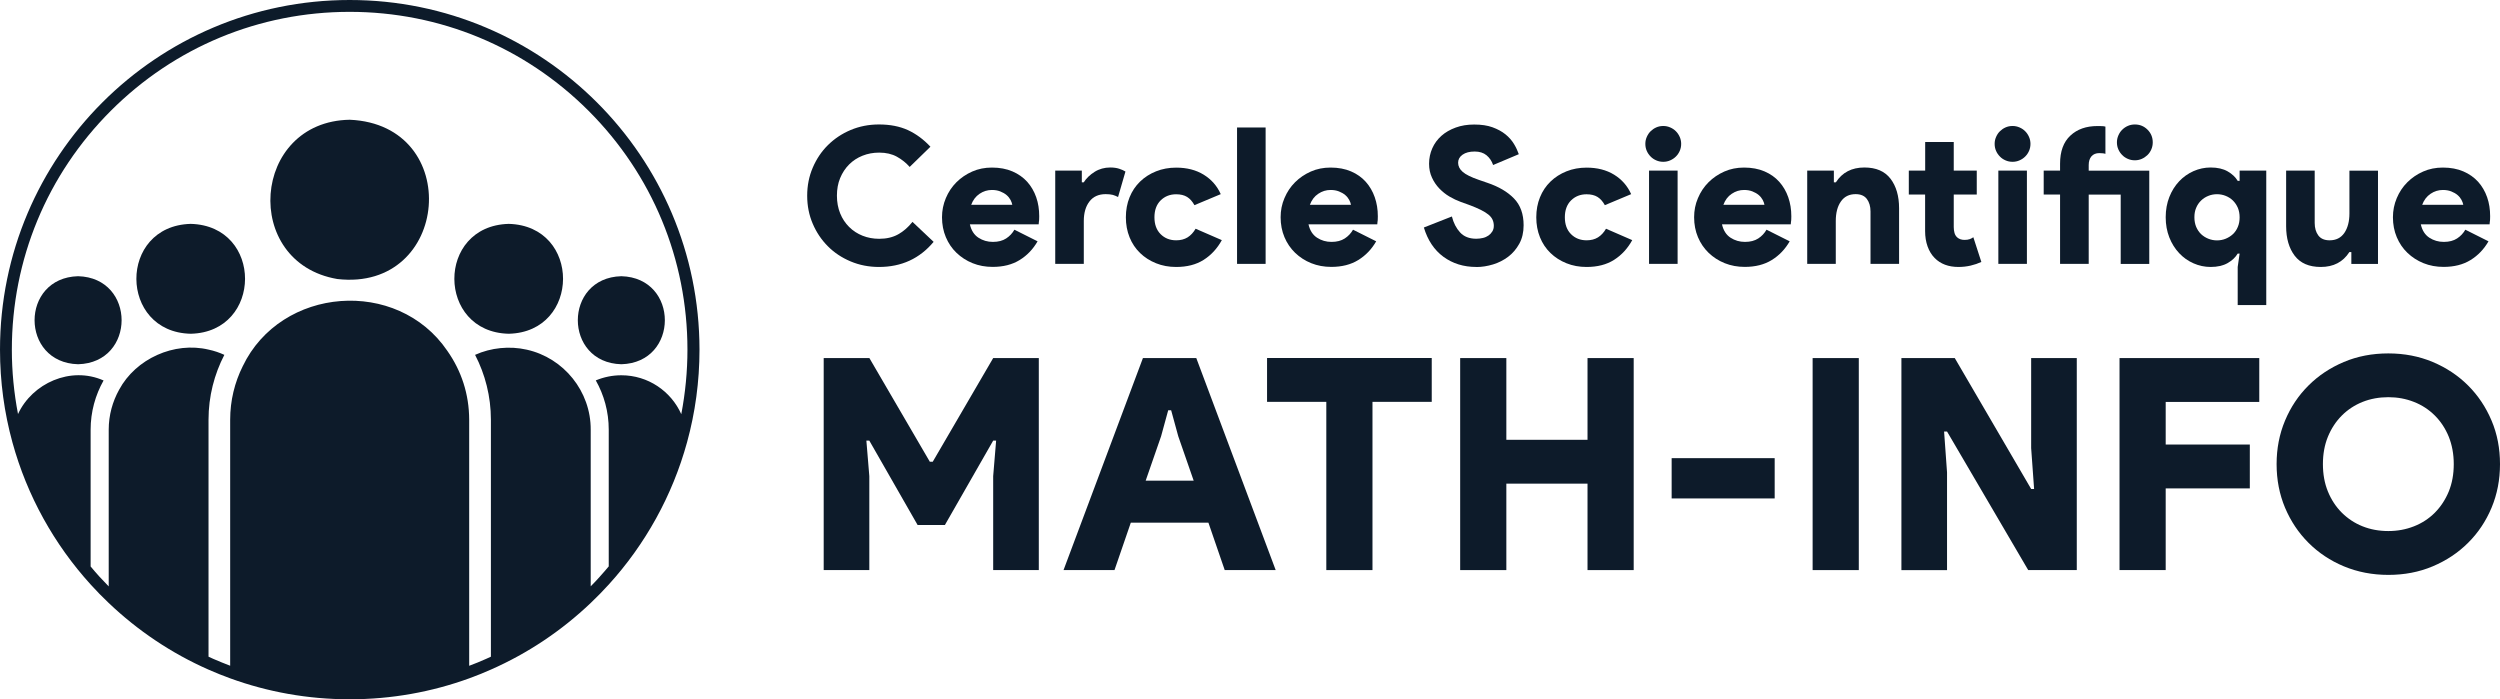 <?xml version="1.0" encoding="UTF-8"?>
<svg id="Calque_1" data-name="Calque 1" xmlns="http://www.w3.org/2000/svg" viewBox="0 0 364.94 102.09">
  <defs>
    <style>
      .cls-1 {
        fill: #0d1b2a;
      }
    </style>
  </defs>
  <g>
    <path class="cls-1" d="M90.7,40.32c-8.47.22-8.47,12.63,0,12.85,8.47-.22,8.47-12.63,0-12.85Z"/>
    <path class="cls-1" d="M74.26,32.68c-10.63.29-10.53,15.8,0,16.04,10.53-.24,10.62-15.76,0-16.04Z"/>
    <path class="cls-1" d="M11.4,40.32c-8.47.22-8.47,12.63,0,12.85,8.47-.22,8.47-12.63,0-12.85Z"/>
    <path class="cls-1" d="M27.84,32.68c-10.63.29-10.52,15.81,0,16.04,10.53-.24,10.62-15.76,0-16.04Z"/>
    <path class="cls-1" d="M51.05,17.48c-14.36.25-15.83,20.86-1.81,23.25,16.49,1.9,18.48-22.53,1.81-23.25Z"/>
    <path class="cls-1" d="M51.04,0C22.85,0,0,22.85,0,51.04,0,55.72.63,60.26,1.81,64.56c2.15,7.84,6.11,14.91,11.42,20.76.84.93,1.72,1.83,2.64,2.7,4.23,4.03,9.15,7.34,14.57,9.73,1.04.46,2.09.88,3.16,1.27,5.44,1.98,11.32,3.06,17.45,3.06s12-1.08,17.45-3.06c1.08-.39,2.13-.82,3.17-1.28,5.42-2.39,10.34-5.7,14.57-9.73.92-.87,1.79-1.77,2.64-2.7,5.31-5.85,9.27-12.93,11.42-20.77,1.18-4.3,1.81-8.83,1.81-13.51C102.09,22.85,79.23,0,51.04,0ZM87.58,84.16c-.44.49-.89.97-1.35,1.43v-22.87c.03-5.57-3.92-10.48-9.35-11.68-2.48-.56-5.22-.29-7.53.76,1.47,2.83,2.31,6.06,2.31,9.47v34.59c-.23.11-.47.22-.7.32-.78.35-1.61.69-2.47,1.01,0-11.96,0-34.9,0-35.92-.01-3.73-1.13-7.13-3.2-10.07-7.29-10.7-24.27-9.4-29.86,2.27-1.17,2.35-1.83,5-1.83,7.8,0,1.1,0,23.97,0,35.91-.81-.31-1.64-.64-2.46-1-.23-.1-.47-.21-.7-.32v-34.59c0-3.41.84-6.63,2.31-9.47-.72-.33-1.48-.59-2.28-.76-5.05-1.21-10.65,1.33-13.08,5.85-.96,1.73-1.52,3.71-1.52,5.83v22.88c-.46-.47-.92-.95-1.36-1.43-.44-.48-.86-.98-1.28-1.48v-19.96c0-2.61.69-5.06,1.89-7.19-4.82-2.14-10.42.42-12.49,4.9-.59-3.08-.9-6.23-.9-9.39,0-13.17,5.13-25.55,14.44-34.87C25.49,6.86,37.87,1.73,51.04,1.73s25.55,5.13,34.87,14.44c9.31,9.31,14.44,21.7,14.44,34.87,0,3.18-.31,6.33-.9,9.42-1.49-3.35-4.85-5.68-8.75-5.68-1.32,0-2.58.27-3.73.75,1.2,2.12,1.89,4.57,1.89,7.19v19.96c-.42.5-.85,1-1.29,1.48Z"/>
  </g>
  <g>
    <g>
      <path class="cls-1" d="M136.29,35.3c-2.04,2.45-4.7,3.67-7.98,3.67-1.48,0-2.86-.27-4.14-.81-1.28-.54-2.39-1.27-3.32-2.21-.94-.94-1.67-2.03-2.21-3.29-.54-1.26-.81-2.62-.81-4.09s.27-2.83.81-4.09c.54-1.26,1.27-2.36,2.21-3.29s2.04-1.67,3.32-2.21c1.28-.54,2.66-.81,4.14-.81,1.63,0,3.04.28,4.24.83,1.2.56,2.28,1.36,3.27,2.42l-3.03,2.95c-.52-.59-1.14-1.09-1.86-1.49-.72-.4-1.58-.6-2.59-.6-.87,0-1.68.15-2.43.45-.75.3-1.4.72-1.96,1.28-.56.56-.99,1.22-1.31,1.99-.32.77-.47,1.63-.47,2.57s.16,1.8.47,2.57c.31.77.75,1.43,1.31,1.99s1.21.98,1.96,1.28c.75.3,1.56.45,2.43.45,1.06,0,1.97-.21,2.75-.64.78-.43,1.48-1.04,2.11-1.83l3.09,2.92Z"/>
      <path class="cls-1" d="M151.47,35.21c-.67,1.17-1.54,2.08-2.63,2.75-1.08.67-2.4,1-3.93,1-1.06,0-2.04-.18-2.93-.54-.9-.36-1.68-.87-2.35-1.51s-1.19-1.41-1.56-2.29c-.37-.88-.56-1.85-.56-2.91,0-.98.19-1.91.56-2.79.37-.88.88-1.65,1.54-2.31s1.43-1.18,2.31-1.57c.88-.39,1.84-.58,2.88-.58,1.13,0,2.13.19,2.99.56.86.37,1.58.88,2.16,1.52.57.64,1.01,1.39,1.31,2.25.3.86.44,1.78.44,2.77,0,.15,0,.3-.01.44,0,.15-.02.28-.04.39-.02.13-.03.25-.03.36h-10.04c.2.89.62,1.54,1.25,1.95.63.41,1.33.61,2.11.61s1.42-.17,1.93-.5c.51-.33.91-.76,1.21-1.28l3.39,1.7ZM147.77,29.9c-.04-.22-.12-.46-.26-.72-.14-.26-.33-.5-.58-.71-.25-.21-.56-.39-.92-.53s-.76-.21-1.21-.21c-.65,0-1.25.18-1.81.56s-.96.91-1.22,1.61h6.01Z"/>
      <path class="cls-1" d="M154.03,24.9h3.89v1.72h.28c.37-.59.9-1.1,1.58-1.53s1.45-.64,2.28-.64c.5,0,.94.06,1.31.18.37.12.68.26.92.41l-1.08,3.72c-.24-.13-.5-.23-.76-.31-.27-.07-.62-.11-1.04-.11-1.04,0-1.83.36-2.38,1.08s-.82,1.67-.82,2.84v6.26h-4.17v-13.62Z"/>
      <path class="cls-1" d="M178.36,35.05c-.67,1.22-1.55,2.18-2.65,2.88-1.1.7-2.44,1.04-4.02,1.04-1.06,0-2.04-.18-2.93-.54-.9-.36-1.68-.86-2.34-1.5-.66-.64-1.17-1.4-1.53-2.29-.36-.89-.54-1.86-.54-2.92s.18-2.03.54-2.92c.36-.89.87-1.65,1.53-2.29.66-.64,1.44-1.14,2.34-1.5.9-.36,1.88-.54,2.93-.54,1.56,0,2.9.34,4.02,1.03,1.12.69,1.95,1.63,2.49,2.84l-3.84,1.61c-.3-.54-.65-.94-1.07-1.2-.42-.26-.95-.39-1.6-.39-.91,0-1.66.3-2.27.9-.6.6-.9,1.42-.9,2.46s.3,1.86.9,2.46c.6.6,1.36.9,2.27.9.65,0,1.2-.14,1.67-.43.46-.29.85-.71,1.17-1.26l3.84,1.67Z"/>
      <path class="cls-1" d="M180.58,38.52v-19.91h4.17v19.91h-4.17Z"/>
      <path class="cls-1" d="M200.9,35.21c-.67,1.17-1.54,2.08-2.63,2.75-1.08.67-2.4,1-3.93,1-1.06,0-2.03-.18-2.93-.54-.9-.36-1.68-.87-2.35-1.51-.67-.65-1.19-1.41-1.56-2.29-.37-.88-.56-1.85-.56-2.91,0-.98.18-1.91.56-2.79.37-.88.88-1.65,1.54-2.31.66-.66,1.43-1.18,2.31-1.57.88-.39,1.84-.58,2.88-.58,1.13,0,2.13.19,2.99.56.86.37,1.58.88,2.15,1.52s1.01,1.39,1.31,2.25c.3.86.45,1.78.45,2.77,0,.15,0,.3-.01.44,0,.15-.02.28-.04.39-.02.13-.03.25-.03.36h-10.04c.2.89.62,1.54,1.25,1.95.63.41,1.33.61,2.11.61s1.42-.17,1.93-.5.91-.76,1.21-1.28l3.39,1.7ZM197.21,29.9c-.04-.22-.12-.46-.26-.72s-.33-.5-.58-.71-.56-.39-.92-.53c-.36-.14-.76-.21-1.21-.21-.65,0-1.25.18-1.81.56-.56.37-.96.91-1.22,1.61h6Z"/>
      <path class="cls-1" d="M215.5,38.97c-1.85,0-3.45-.5-4.8-1.49-1.34-.99-2.29-2.41-2.85-4.27l4.09-1.61c.24.95.64,1.72,1.2,2.33.56.61,1.34.92,2.36.92.33,0,.65-.04.96-.11.31-.07.57-.19.81-.35.23-.16.42-.36.57-.6.15-.24.22-.52.22-.83s-.06-.61-.18-.88c-.12-.27-.32-.52-.6-.75-.28-.23-.65-.46-1.11-.69-.46-.23-1.05-.48-1.75-.74l-1.22-.44c-.52-.19-1.05-.44-1.6-.76s-1.04-.72-1.49-1.18c-.44-.46-.81-1-1.08-1.6-.28-.6-.42-1.27-.42-2.02,0-.8.16-1.55.47-2.25.31-.71.76-1.31,1.33-1.82s1.27-.91,2.09-1.21c.82-.3,1.71-.44,2.7-.44,1.04,0,1.93.13,2.67.4s1.37.61,1.89,1.03.93.89,1.24,1.4.54,1.02.71,1.5l-3.75,1.58c-.2-.59-.53-1.07-.97-1.43-.44-.36-1.02-.54-1.72-.54-.74,0-1.33.15-1.77.46s-.65.7-.65,1.18.22.95.67,1.33c.44.39,1.23.78,2.36,1.17l1.22.42c1.69.57,2.99,1.34,3.92,2.31s1.39,2.26,1.39,3.89c0,1.04-.21,1.94-.63,2.7-.42.76-.95,1.39-1.61,1.89-.66.5-1.4.88-2.22,1.13-.83.25-1.64.38-2.43.38Z"/>
      <path class="cls-1" d="M238.27,35.05c-.67,1.22-1.55,2.18-2.65,2.88-1.1.7-2.44,1.04-4.02,1.04-1.06,0-2.04-.18-2.93-.54-.9-.36-1.68-.86-2.34-1.5-.66-.64-1.17-1.4-1.53-2.29-.36-.89-.54-1.86-.54-2.92s.18-2.03.54-2.92c.36-.89.87-1.65,1.53-2.29.66-.64,1.44-1.14,2.34-1.5.9-.36,1.88-.54,2.93-.54,1.56,0,2.9.34,4.02,1.03,1.12.69,1.95,1.63,2.49,2.84l-3.84,1.61c-.3-.54-.65-.94-1.07-1.2-.42-.26-.95-.39-1.6-.39-.91,0-1.66.3-2.27.9-.6.6-.9,1.42-.9,2.46s.3,1.86.9,2.46c.6.6,1.36.9,2.27.9.65,0,1.2-.14,1.67-.43.46-.29.85-.71,1.17-1.26l3.84,1.67Z"/>
      <path class="cls-1" d="M242.8,23.62c-.37,0-.71-.07-1.03-.21-.32-.14-.59-.32-.82-.56-.23-.23-.42-.5-.56-.82-.14-.31-.21-.66-.21-1.03s.07-.69.21-1.01c.14-.32.32-.6.56-.83s.5-.42.82-.56c.31-.14.66-.21,1.03-.21.35,0,.69.07,1.01.21s.6.32.83.56c.23.23.42.51.56.83.14.32.21.66.21,1.01,0,.37-.07.71-.21,1.03-.14.32-.33.59-.56.82-.23.23-.51.42-.83.56-.32.14-.66.21-1.01.21ZM240.72,38.52v-13.62h4.17v13.62h-4.17Z"/>
      <path class="cls-1" d="M261.26,35.21c-.67,1.17-1.54,2.08-2.63,2.75-1.08.67-2.4,1-3.93,1-1.06,0-2.03-.18-2.93-.54-.9-.36-1.68-.87-2.35-1.51-.67-.65-1.19-1.41-1.56-2.29-.37-.88-.56-1.85-.56-2.91,0-.98.18-1.91.56-2.79.37-.88.88-1.65,1.54-2.31.66-.66,1.43-1.18,2.31-1.57.88-.39,1.84-.58,2.88-.58,1.13,0,2.13.19,2.99.56.86.37,1.58.88,2.15,1.52s1.01,1.39,1.31,2.25c.3.86.45,1.78.45,2.77,0,.15,0,.3-.01.44,0,.15-.02.28-.04.39-.02.13-.03.25-.03.36h-10.04c.2.89.62,1.54,1.25,1.95.63.41,1.33.61,2.11.61s1.42-.17,1.93-.5.91-.76,1.21-1.28l3.39,1.7ZM257.57,29.9c-.04-.22-.12-.46-.26-.72s-.33-.5-.58-.71-.56-.39-.92-.53c-.36-.14-.76-.21-1.21-.21-.65,0-1.25.18-1.81.56-.56.37-.96.91-1.22,1.61h6Z"/>
      <path class="cls-1" d="M267.71,26.62h.28c.93-1.45,2.32-2.17,4.17-2.17,1.71,0,2.97.55,3.81,1.64.83,1.09,1.25,2.53,1.25,4.31v8.12h-4.17v-7.65c0-.74-.18-1.35-.53-1.82-.35-.47-.9-.71-1.64-.71-.95,0-1.66.36-2.16,1.08s-.74,1.67-.74,2.84v6.26h-4.17v-13.62h3.89v1.72Z"/>
      <path class="cls-1" d="M281.03,28.4h-2.39v-3.5h2.39v-4.17h4.17v4.17h3.36v3.5h-3.36v4.75c0,.31.04.59.11.85s.2.47.39.65c.28.25.64.37,1.08.37.3,0,.55-.04.75-.11s.38-.17.53-.28l1.17,3.61c-.48.22-1,.4-1.56.53-.56.13-1.15.2-1.78.2-1.46,0-2.62-.44-3.48-1.31-.44-.45-.79-1.02-1.03-1.69-.24-.67-.36-1.42-.36-2.23v-5.34Z"/>
      <path class="cls-1" d="M293.79,23.62c-.37,0-.71-.07-1.03-.21-.32-.14-.59-.32-.82-.56-.23-.23-.42-.5-.56-.82-.14-.31-.21-.66-.21-1.03s.07-.69.21-1.01c.14-.32.32-.6.56-.83s.5-.42.82-.56c.31-.14.66-.21,1.03-.21.35,0,.69.07,1.01.21s.6.32.83.56c.23.23.42.51.56.83.14.32.21.66.21,1.01,0,.37-.07.71-.21,1.03-.14.32-.33.59-.56.82-.23.23-.51.42-.83.56-.32.14-.66.21-1.01.21ZM291.71,38.52v-13.62h4.17v13.62h-4.17Z"/>
      <path class="cls-1" d="M304.89,38.52h-4.17v-10.12h-2.39v-3.5h2.39v-1c0-1.8.5-3.17,1.5-4.1,1-.94,2.32-1.4,3.95-1.4.28,0,.5,0,.68.01s.34.03.49.07v3.98c-.09-.04-.21-.06-.36-.08s-.32-.03-.53-.03c-.5,0-.88.16-1.15.47-.27.32-.4.74-.4,1.28v.81h8.84v13.62h-4.17v-10.12h-4.67v10.12ZM311.64,23.4c-.37,0-.71-.07-1.03-.21-.32-.14-.59-.32-.82-.56-.23-.23-.42-.5-.56-.82-.14-.31-.21-.66-.21-1.03,0-.35.07-.69.21-1.01.14-.32.32-.6.56-.83.23-.23.5-.42.82-.56.31-.14.66-.21,1.03-.21.72,0,1.34.25,1.85.76.51.51.76,1.13.76,1.85,0,.37-.07.71-.21,1.03-.14.32-.32.59-.56.82s-.51.42-.83.56c-.32.14-.66.21-1.01.21Z"/>
      <path class="cls-1" d="M326.93,24.9h3.89v19.63h-4.17v-5.56l.28-1.95h-.28c-.32.54-.8,1-1.46,1.38-.66.38-1.49.57-2.49.57-.87,0-1.71-.18-2.5-.53-.8-.35-1.5-.85-2.1-1.49-.6-.64-1.08-1.4-1.43-2.29-.35-.89-.53-1.87-.53-2.95s.18-2.06.53-2.95c.35-.89.83-1.65,1.43-2.29.6-.64,1.3-1.13,2.1-1.49.8-.35,1.63-.53,2.5-.53,1,0,1.83.19,2.49.57.66.38,1.14.84,1.46,1.38h.28v-1.5ZM323.63,28.35c-.45,0-.87.08-1.26.24-.4.16-.75.38-1.06.68-.31.3-.55.65-.72,1.06-.18.41-.26.87-.26,1.39s.09.99.26,1.4c.18.42.42.77.72,1.06.31.29.66.51,1.06.67.4.16.82.24,1.26.24s.87-.08,1.26-.24.75-.38,1.06-.67c.31-.29.55-.64.72-1.06.18-.42.26-.89.26-1.4s-.09-.98-.26-1.39c-.18-.41-.42-.76-.72-1.06-.31-.3-.66-.52-1.06-.68s-.82-.24-1.26-.24Z"/>
      <path class="cls-1" d="M343.23,36.8h-.28c-.93,1.45-2.32,2.17-4.17,2.17-1.71,0-2.98-.55-3.81-1.64s-1.25-2.53-1.25-4.31v-8.12h4.17v7.65c0,.74.18,1.35.53,1.82.35.47.9.71,1.64.71.95,0,1.66-.36,2.16-1.08.49-.72.74-1.67.74-2.84v-6.25h4.17v13.62h-3.89v-1.72Z"/>
      <path class="cls-1" d="M363.27,35.21c-.67,1.17-1.54,2.08-2.63,2.75-1.08.67-2.4,1-3.93,1-1.06,0-2.04-.18-2.93-.54-.9-.36-1.68-.87-2.35-1.51s-1.19-1.41-1.56-2.29c-.37-.88-.56-1.85-.56-2.91,0-.98.19-1.91.56-2.79.37-.88.88-1.65,1.54-2.31s1.43-1.18,2.31-1.57c.88-.39,1.84-.58,2.88-.58,1.13,0,2.13.19,2.99.56.86.37,1.58.88,2.16,1.52.57.64,1.01,1.39,1.31,2.25.3.86.44,1.78.44,2.77,0,.15,0,.3-.01.44,0,.15-.02.28-.04.39-.02.13-.03.25-.03.36h-10.04c.2.89.62,1.54,1.25,1.95.63.41,1.33.61,2.11.61s1.42-.17,1.93-.5c.51-.33.91-.76,1.21-1.28l3.39,1.7ZM359.58,29.9c-.04-.22-.12-.46-.26-.72-.14-.26-.33-.5-.58-.71-.25-.21-.56-.39-.92-.53s-.76-.21-1.21-.21c-.65,0-1.25.18-1.81.56s-.96.91-1.22,1.61h6.01Z"/>
    </g>
    <g>
      <path class="cls-1" d="M120.25,52.27h6.66l8.82,15.13h.43l8.82-15.13h6.66v30.95h-6.66v-13.71l.43-5.19h-.43l-7.05,12.32h-3.98l-7.05-12.32h-.43l.43,5.19v13.71h-6.66v-30.95Z"/>
      <path class="cls-1" d="M166.85,52.27h7.78l11.59,30.95h-7.44l-2.38-6.92h-11.33l-2.38,6.92h-7.44l11.59-30.95ZM174.25,70.17l-2.25-6.48-1.04-3.8h-.43l-1.04,3.8-2.25,6.48h7Z"/>
      <path class="cls-1" d="M193.61,83.22v-24.56h-8.65v-6.4h24.04v6.4h-8.65v24.56h-6.74Z"/>
      <path class="cls-1" d="M213.15,52.27h6.74v11.93h11.85v-11.93h6.74v30.95h-6.74v-12.62h-11.85v12.62h-6.74v-30.95Z"/>
      <path class="cls-1" d="M244.02,66.88h15.04v5.88h-15.04v-5.88Z"/>
      <path class="cls-1" d="M264.6,52.27h6.74v30.95h-6.74v-30.95Z"/>
      <path class="cls-1" d="M277.57,52.27h7.78l11.15,19.11h.43l-.43-5.97v-13.14h6.66v30.95h-7.09l-11.85-20.23h-.43l.43,5.97v14.27h-6.66v-30.95Z"/>
      <path class="cls-1" d="M309.39,52.27h20.41v6.4h-13.66v6.22h12.28v6.4h-12.28v11.93h-6.74v-30.95Z"/>
      <path class="cls-1" d="M348.64,83.92c-2.33,0-4.5-.42-6.49-1.25-1.99-.83-3.71-1.98-5.17-3.44-1.46-1.46-2.59-3.16-3.42-5.12-.82-1.96-1.23-4.08-1.23-6.36s.41-4.39,1.23-6.35c.82-1.96,1.96-3.67,3.42-5.12,1.46-1.46,3.18-2.6,5.17-3.44s4.15-1.25,6.49-1.25,4.5.42,6.48,1.25c1.99.84,3.71,1.98,5.17,3.44s2.59,3.16,3.42,5.12,1.23,4.08,1.23,6.35-.41,4.4-1.23,6.36-1.96,3.67-3.42,5.12c-1.46,1.46-3.18,2.6-5.17,3.44-1.99.84-4.15,1.25-6.48,1.25ZM348.64,77.52c1.33,0,2.57-.23,3.74-.69s2.18-1.12,3.05-1.99c.86-.87,1.54-1.9,2.03-3.09.49-1.2.73-2.53.73-4s-.25-2.8-.73-4c-.49-1.2-1.17-2.23-2.03-3.09s-1.88-1.53-3.05-1.99-2.41-.69-3.74-.69-2.61.23-3.76.69c-1.15.46-2.16,1.12-3.03,1.99-.86.86-1.54,1.9-2.03,3.09-.49,1.2-.73,2.53-.73,4s.24,2.8.73,4c.49,1.2,1.17,2.23,2.03,3.09.87.86,1.87,1.53,3.03,1.99,1.15.46,2.41.69,3.76.69Z"/>
    </g>
  </g>
</svg>